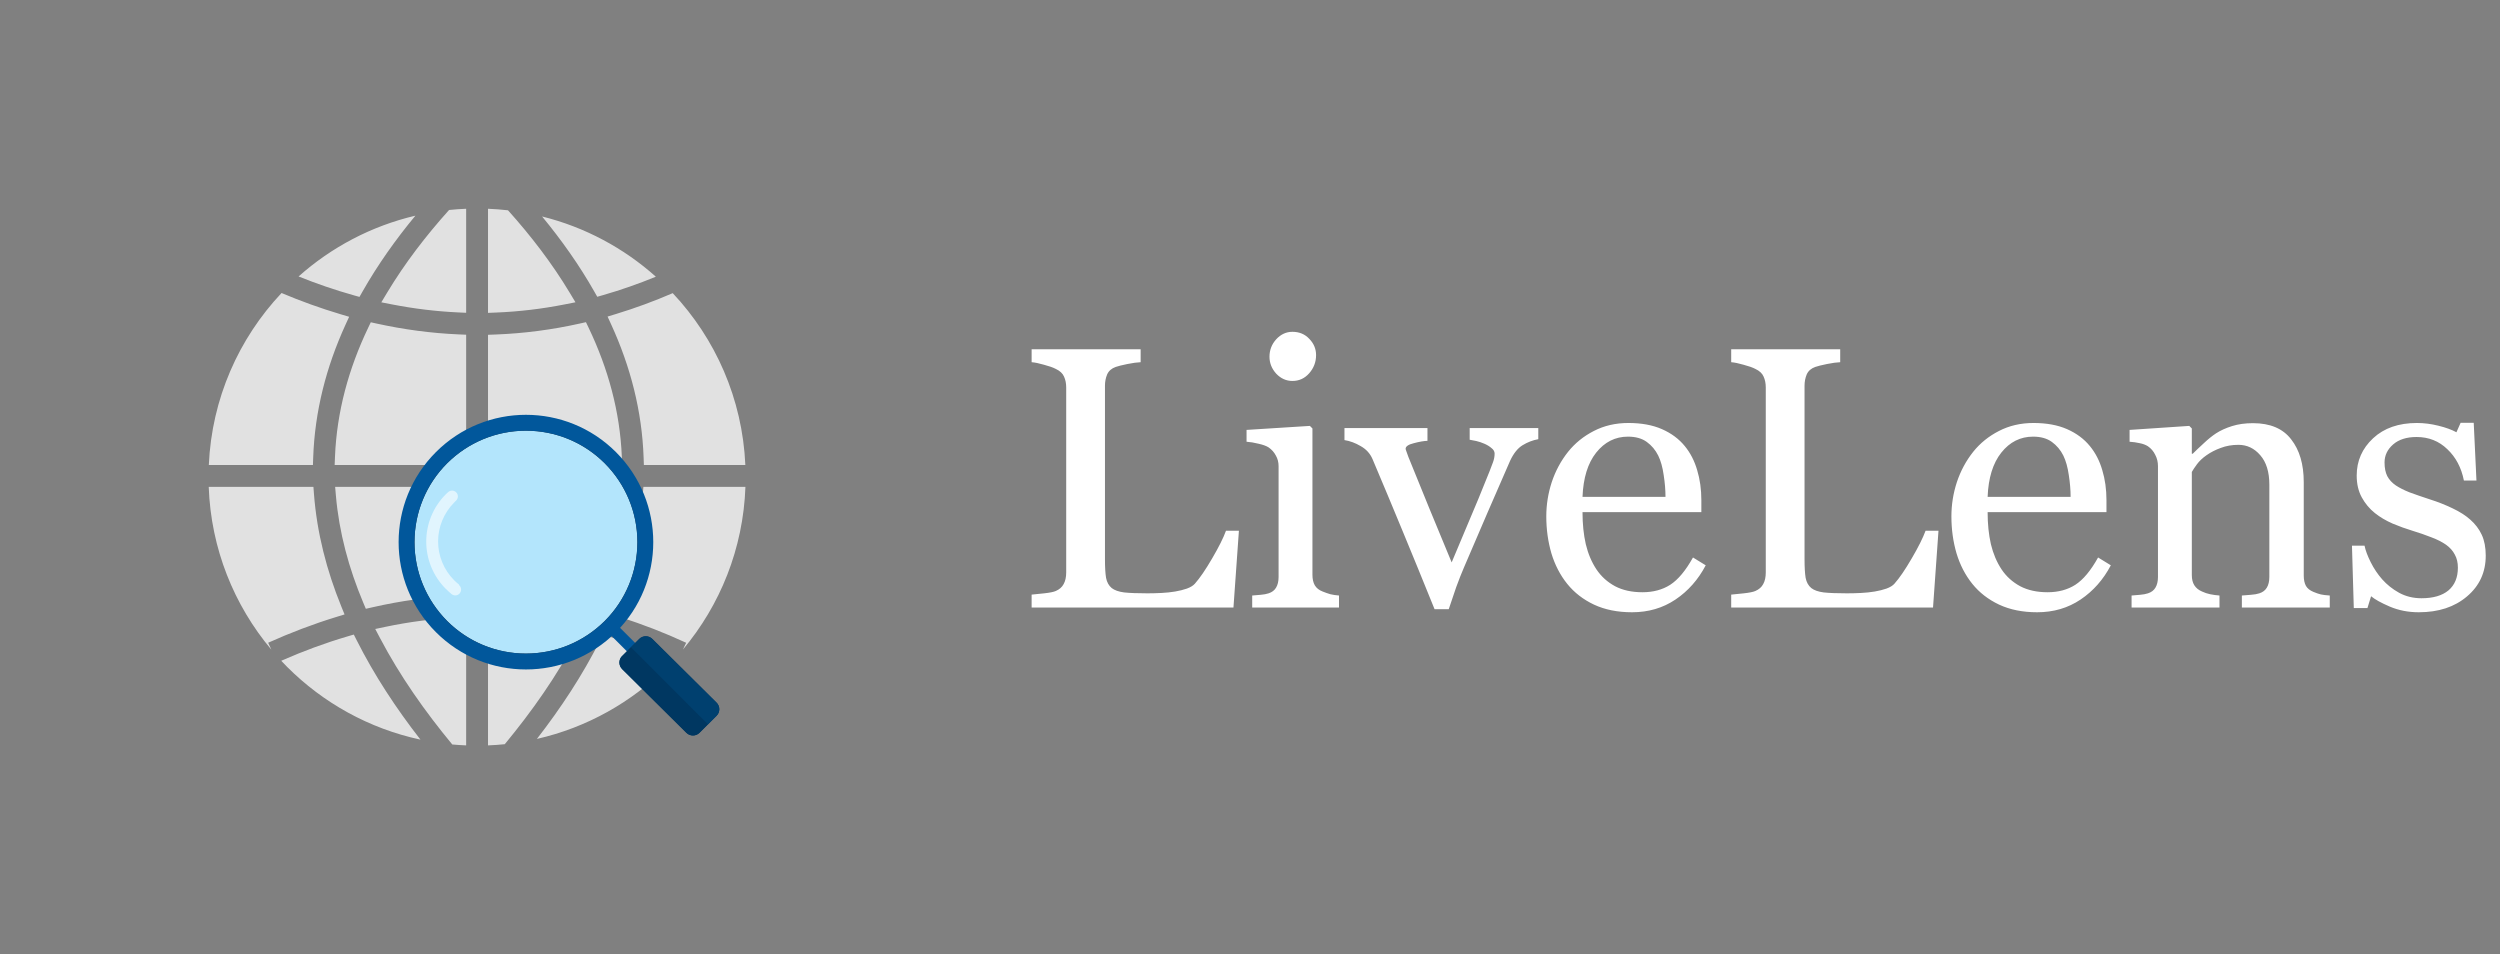 <svg width="2683" height="1024" viewBox="0 0 2683 1024" fill="none" xmlns="http://www.w3.org/2000/svg">
<rect x="0" y="0" width="2683" height="1024" fill="#808080" stroke="none"/>
<g clip-path="url(#clip0_221_23)">
<path d="M703.855 296.949C669.534 266.309 627.833 243.765 581.747 232.31C602.584 257.556 621.583 284.357 637.728 312.768L640.986 318.501L647.325 316.68C666.528 311.163 685.387 304.54 703.855 296.949ZM545.205 225.7C538.122 224.888 530.959 224.335 523.729 224.045V335.771L532.44 335.422C557.112 334.437 581.661 331.499 605.882 326.719L617.587 324.408L611.441 314.184C592.443 282.583 569.835 253.133 545.205 225.7ZM500.27 224.045C494.109 224.291 487.998 224.731 481.944 225.359C457.194 252.891 434.464 282.459 415.385 314.2L409.223 324.452L420.963 326.738C444.238 331.273 467.812 334.164 491.501 335.276L500.271 335.686L500.27 224.045ZM445.815 231.448C398.444 242.579 355.581 265.396 320.432 296.69C339.736 304.456 359.432 311.237 379.473 316.867L385.786 318.641L389.022 312.938C405.371 284.141 424.656 256.995 445.815 231.448ZM302.163 314.46C256.339 363.118 227.252 427.715 224.099 499.055H335.85L336.131 490.968C337.85 441.355 350.109 393.809 370.691 348.73L374.693 339.967L365.458 337.222C343.95 330.827 322.834 323.177 302.164 314.46L302.163 314.46ZM223.999 522.514C226.382 588.941 251.246 649.639 291.211 697.228L287.78 689.79C311.597 679.077 336.035 669.748 361.01 662.102L369.775 659.419L366.316 650.93C350.58 612.313 340.137 571.893 336.955 530.253L336.364 522.514L223.999 522.514ZM301.792 709.145C303.899 711.391 306.039 713.607 308.216 715.784C346.708 754.276 396.042 781.926 451.243 793.773C425.278 760.413 401.83 724.891 382.861 687.241L379.717 681.001L373.014 682.974C348.727 690.12 324.959 698.944 301.793 709.146L301.792 709.145ZM485.384 798.975C490.312 799.428 495.275 799.753 500.271 799.955V662.296L491.502 662.706C465.294 663.934 439.239 667.346 413.567 672.742L402.709 675.023L407.876 684.841C429.303 725.552 456.072 763.584 485.384 798.975ZM523.73 799.955C529.774 799.712 535.77 799.286 541.713 798.678C570.93 763.375 597.594 725.451 618.95 684.878L624.1 675.092L613.285 672.783C586.67 667.105 559.635 663.645 532.441 662.56L523.73 662.212V799.955ZM576.2 793.011C630.009 780.771 678.095 753.475 715.784 715.784C718.006 713.562 720.189 711.302 722.336 709.009C700.068 698.942 677.187 690.256 653.781 683.202L647.05 681.174L643.884 687.451C625.08 724.738 601.881 759.934 576.2 793.011ZM732.913 697.08C772.807 649.516 797.62 588.872 800.001 522.514H690.486L689.895 530.253C686.705 572.008 676.213 612.532 660.407 651.245L656.964 659.678L665.656 662.404C689.807 669.98 713.413 679.206 736.387 689.817L732.913 697.08ZM799.901 499.055C796.751 427.785 767.718 363.243 721.97 314.602C702.144 323.155 681.871 330.658 661.206 336.948L652.042 339.737L656.027 348.448C676.689 393.608 688.996 441.248 690.72 490.968L691 499.055L799.901 499.055ZM389.887 646.877C374.397 610.079 363.88 571.452 360.458 531.608L359.677 522.514H500.271V638.76L492.256 639.106C460.999 640.457 429.971 644.789 399.484 651.791L392.621 653.368L389.887 646.877ZM404.428 347.299C433.323 353.653 462.693 357.598 492.255 358.875L500.271 359.222V499.055H359.15L359.498 490.343C361.432 441.867 374.203 395.544 395.07 351.87L397.936 345.873L404.428 347.299ZM627.28 651.896C595.923 644.565 563.98 640.184 531.795 638.985L523.73 638.685V522.514H667.175L666.394 531.608C662.968 571.493 652.422 610.16 636.907 646.991L634.163 653.505L627.28 651.896ZM631.72 351.772C652.617 395.472 665.415 441.83 667.353 490.343L667.701 499.055H523.73V359.296L531.795 358.996C562.283 357.861 592.565 353.866 622.335 347.21L628.843 345.756L631.72 351.772Z" fill="#E1E1E1"/>
</g>
<g clip-path="url(#clip1_221_23)">
<path d="M639.01 647.383L682.478 690.851L673.471 699.662L630.003 656.194L639.01 647.383Z" fill="#01579B"/>
<path d="M667.792 703.969L686.002 685.76C687.96 683.802 690.505 682.823 693.051 682.823C695.596 682.823 698.142 683.802 700.1 685.76L769.021 754.094C770.979 756.052 771.958 758.598 771.958 761.143C771.958 763.689 770.979 766.234 769.021 768.192L750.812 786.402C748.854 788.36 746.309 789.339 743.763 789.339C741.218 789.339 738.672 788.36 736.714 786.402L667.792 718.067C665.834 716.109 664.855 713.564 664.855 711.018C664.855 708.473 665.834 705.927 667.792 703.969Z" fill="#003761"/>
<path d="M676.995 694.767L686.002 685.76C687.96 683.802 690.505 682.823 693.051 682.823C695.596 682.823 698.142 683.802 700.1 685.76L769.021 754.094C770.979 756.052 771.958 758.598 771.958 761.143C771.958 763.689 770.979 766.234 769.021 768.192L759.819 777.395L677.191 694.767H676.995Z" fill="#00406F"/>
<path d="M667.793 703.969L676.996 694.767L759.624 777.395L750.617 786.402C748.659 788.36 746.113 789.339 743.568 789.339C741.022 789.339 738.477 788.36 736.519 786.402L667.597 718.067C665.639 716.109 664.66 713.564 664.66 711.018C664.66 708.473 665.639 705.927 667.597 703.969H667.793Z" fill="#003761"/>
<path d="M564.437 702.497C631.087 702.497 685.117 648.466 685.117 581.817C685.117 515.167 631.087 461.136 564.437 461.136C497.787 461.136 443.757 515.167 443.757 581.817C443.757 648.466 497.787 702.497 564.437 702.497Z" fill="#B3E5FC" stroke="#373435" stroke-width="2.083"/>
<path d="M467.825 485.205C494.514 458.517 529.475 445.173 564.437 445.173C599.399 445.173 634.36 458.517 661.049 485.205C687.737 511.893 701.081 546.855 701.081 581.817C701.081 616.778 687.737 651.74 661.049 678.428C634.36 705.117 599.399 718.461 564.437 718.461C529.475 718.461 494.514 705.117 467.825 678.428C441.137 651.74 427.793 616.778 427.793 581.817C427.793 546.855 441.137 511.893 467.825 485.205ZM564.437 462.253C533.746 462.253 503.321 473.996 479.835 497.215C456.616 520.434 444.873 551.125 444.873 581.817C444.873 612.508 456.616 642.933 479.835 666.419C503.054 689.637 533.746 701.38 564.437 701.38C595.129 701.38 625.553 689.637 649.039 666.419C672.258 643.2 684.001 612.508 684.001 581.817C684.001 551.125 672.258 520.7 649.039 497.215C625.82 473.996 595.129 462.253 564.437 462.253Z" fill="#01579B"/>
<path d="M492.489 627.822C495.23 629.976 495.622 633.892 493.468 636.633C491.314 639.374 487.398 639.766 484.657 637.612C483.482 636.633 482.503 635.85 481.524 634.871C480.349 633.892 479.37 632.913 478.587 632.13C464.489 618.032 457.44 599.627 457.44 581.221C457.44 562.816 464.489 544.411 478.587 530.313C478.979 529.922 479.762 529.138 480.937 528.159C483.482 525.81 487.398 526.006 489.748 528.551C492.097 531.096 491.901 535.012 489.356 537.362C488.964 537.558 488.377 538.341 487.594 539.124C476.042 550.676 470.167 565.949 470.167 581.026C470.167 596.298 476.042 611.375 487.594 622.927C488.377 623.71 489.356 624.493 490.139 625.277C491.118 626.06 491.901 626.843 492.685 627.43L492.489 627.822Z" fill="#E1F5FE"/>
</g>
<path d="M1329.6 569.578L1323.74 652H1107.14V638.133C1110.27 637.872 1114.76 637.417 1120.62 636.766C1126.61 636.115 1130.77 635.268 1133.12 634.227C1137.02 632.534 1139.82 630.06 1141.52 626.805C1143.34 623.549 1144.25 619.383 1144.25 614.305V415.867C1144.25 411.44 1143.47 407.534 1141.91 404.148C1140.47 400.763 1137.54 398.029 1133.12 395.945C1130.12 394.383 1125.89 392.885 1120.42 391.453C1115.08 389.891 1110.66 388.979 1107.14 388.719V374.852H1224.13V388.719C1220.49 388.849 1215.73 389.5 1209.88 390.672C1204.15 391.844 1199.98 392.885 1197.38 393.797C1192.95 395.359 1189.89 398.029 1188.2 401.805C1186.63 405.581 1185.85 409.617 1185.85 413.914V600.047C1185.85 608.641 1186.24 615.346 1187.02 620.164C1187.93 624.852 1189.95 628.497 1193.08 631.102C1196.07 633.445 1200.5 635.008 1206.36 635.789C1212.35 636.44 1220.68 636.766 1231.36 636.766C1236.18 636.766 1241.19 636.635 1246.4 636.375C1251.61 636.115 1256.55 635.594 1261.24 634.812C1265.8 634.031 1269.97 632.99 1273.74 631.688C1277.65 630.255 1280.51 628.497 1282.34 626.414C1287.67 620.424 1293.86 611.375 1300.89 599.266C1308.05 587.026 1313 577.13 1315.73 569.578H1329.6ZM1437.02 652H1343.86V639.109C1346.85 638.849 1349.91 638.589 1353.04 638.328C1356.29 638.068 1359.09 637.547 1361.44 636.766C1365.08 635.594 1367.75 633.576 1369.45 630.711C1371.27 627.716 1372.18 623.875 1372.18 619.188V500.242C1372.18 496.076 1371.2 492.299 1369.25 488.914C1367.43 485.398 1364.82 482.469 1361.44 480.125C1358.96 478.562 1355.38 477.26 1350.7 476.219C1346.01 475.047 1341.71 474.331 1337.8 474.07V461.375L1405.77 457.078L1408.51 459.812V616.844C1408.51 621.401 1409.35 625.177 1411.05 628.172C1412.87 631.167 1415.67 633.38 1419.45 634.812C1422.31 635.984 1425.11 636.961 1427.84 637.742C1430.58 638.393 1433.64 638.849 1437.02 639.109V652ZM1412.41 381.102C1412.41 388.523 1409.94 395.034 1404.99 400.633C1400.17 406.102 1394.18 408.836 1387.02 408.836C1380.38 408.836 1374.59 406.232 1369.64 401.023C1364.82 395.685 1362.41 389.63 1362.41 382.859C1362.41 375.698 1364.82 369.448 1369.64 364.109C1374.59 358.771 1380.38 356.102 1387.02 356.102C1394.45 356.102 1400.5 358.641 1405.19 363.719C1410.01 368.667 1412.41 374.461 1412.41 381.102ZM1650.89 471.336C1645.03 472.378 1639.43 474.526 1634.09 477.781C1628.89 480.906 1624.39 486.505 1620.62 494.578C1612.93 512.026 1604.99 530.255 1596.79 549.266C1588.59 568.146 1580.06 588.003 1571.2 608.836C1568.6 614.826 1565.8 621.922 1562.8 630.125C1559.94 638.328 1557.27 646.206 1554.8 653.758H1539.56C1527.19 623.159 1515.8 595.294 1505.38 570.164C1494.97 544.904 1484.16 519.057 1472.96 492.625C1470.36 486.635 1466.12 482.013 1460.27 478.758C1454.54 475.372 1448.74 473.224 1442.88 472.312V459.422H1531.95V473.094C1528.04 473.224 1523.16 474.07 1517.3 475.633C1511.44 477.065 1508.51 479.083 1508.51 481.688C1508.51 482.078 1508.83 483.12 1509.48 484.812C1510.14 486.375 1510.79 488.198 1511.44 490.281C1516.78 503.562 1524.33 522.117 1534.09 545.945C1543.86 569.773 1551.8 588.979 1557.92 603.562C1562.61 592.365 1568.47 578.432 1575.5 561.766C1582.66 545.099 1590.34 526.479 1598.55 505.906C1599.85 502.391 1601.09 499.135 1602.26 496.141C1603.43 493.016 1604.02 489.891 1604.02 486.766C1604.02 484.552 1602.91 482.599 1600.7 480.906C1598.61 479.083 1596.07 477.521 1593.08 476.219C1590.08 474.917 1587.15 473.94 1584.29 473.289C1581.42 472.638 1579.08 472.182 1577.26 471.922V459.422H1650.89V471.336ZM1830.58 606.688C1822.51 622.052 1811.7 634.292 1798.16 643.406C1784.61 652.521 1769.05 657.078 1751.48 657.078C1735.98 657.078 1722.38 654.344 1710.66 648.875C1699.07 643.406 1689.5 635.984 1681.95 626.609C1674.39 617.234 1668.73 606.297 1664.95 593.797C1661.31 581.297 1659.48 568.081 1659.48 554.148C1659.48 541.648 1661.44 529.409 1665.34 517.43C1669.38 505.32 1675.24 494.448 1682.92 484.812C1690.34 475.568 1699.52 468.146 1710.46 462.547C1721.53 456.818 1733.9 453.953 1747.57 453.953C1761.63 453.953 1773.68 456.167 1783.7 460.594C1793.73 465.021 1801.87 471.076 1808.12 478.758C1814.11 486.049 1818.53 494.643 1821.4 504.539C1824.39 514.435 1825.89 525.177 1825.89 536.766V549.656H1698.35C1698.35 562.286 1699.52 573.745 1701.87 584.031C1704.34 594.318 1708.18 603.367 1713.39 611.18C1718.47 618.732 1725.11 624.721 1733.31 629.148C1741.52 633.445 1751.28 635.594 1762.61 635.594C1774.2 635.594 1784.16 632.924 1792.49 627.586C1800.96 622.117 1809.09 612.352 1816.91 598.289L1830.58 606.688ZM1787.41 533.25C1787.41 525.958 1786.76 518.146 1785.46 509.812C1784.29 501.479 1782.34 494.513 1779.6 488.914C1776.61 482.924 1772.51 478.042 1767.3 474.266C1762.09 470.49 1755.38 468.602 1747.18 468.602C1733.51 468.602 1722.11 474.331 1713 485.789C1704.02 497.117 1699.13 512.938 1698.35 533.25H1787.41ZM2080.38 569.578L2074.52 652H1857.92V638.133C1861.05 637.872 1865.54 637.417 1871.4 636.766C1877.39 636.115 1881.55 635.268 1883.9 634.227C1887.8 632.534 1890.6 630.06 1892.3 626.805C1894.12 623.549 1895.03 619.383 1895.03 614.305V415.867C1895.03 411.44 1894.25 407.534 1892.69 404.148C1891.26 400.763 1888.33 398.029 1883.9 395.945C1880.9 394.383 1876.67 392.885 1871.2 391.453C1865.86 389.891 1861.44 388.979 1857.92 388.719V374.852H1974.91V388.719C1971.27 388.849 1966.52 389.5 1960.66 390.672C1954.93 391.844 1950.76 392.885 1948.16 393.797C1943.73 395.359 1940.67 398.029 1938.98 401.805C1937.41 405.581 1936.63 409.617 1936.63 413.914V600.047C1936.63 608.641 1937.02 615.346 1937.8 620.164C1938.72 624.852 1940.73 628.497 1943.86 631.102C1946.85 633.445 1951.28 635.008 1957.14 635.789C1963.13 636.44 1971.46 636.766 1982.14 636.766C1986.96 636.766 1991.97 636.635 1997.18 636.375C2002.39 636.115 2007.34 635.594 2012.02 634.812C2016.58 634.031 2020.75 632.99 2024.52 631.688C2028.43 630.255 2031.29 628.497 2033.12 626.414C2038.46 620.424 2044.64 611.375 2051.67 599.266C2058.83 587.026 2063.78 577.13 2066.52 569.578H2080.38ZM2265.34 606.688C2257.27 622.052 2246.46 634.292 2232.92 643.406C2219.38 652.521 2203.82 657.078 2186.24 657.078C2170.75 657.078 2157.14 654.344 2145.42 648.875C2133.83 643.406 2124.26 635.984 2116.71 626.609C2109.16 617.234 2103.49 606.297 2099.72 593.797C2096.07 581.297 2094.25 568.081 2094.25 554.148C2094.25 541.648 2096.2 529.409 2100.11 517.43C2104.15 505.32 2110.01 494.448 2117.69 484.812C2125.11 475.568 2134.29 468.146 2145.23 462.547C2156.29 456.818 2168.66 453.953 2182.34 453.953C2196.4 453.953 2208.44 456.167 2218.47 460.594C2228.49 465.021 2236.63 471.076 2242.88 478.758C2248.87 486.049 2253.3 494.643 2256.16 504.539C2259.16 514.435 2260.66 525.177 2260.66 536.766V549.656H2133.12C2133.12 562.286 2134.29 573.745 2136.63 584.031C2139.11 594.318 2142.95 603.367 2148.16 611.18C2153.23 618.732 2159.88 624.721 2168.08 629.148C2176.28 633.445 2186.05 635.594 2197.38 635.594C2208.96 635.594 2218.92 632.924 2227.26 627.586C2235.72 622.117 2243.86 612.352 2251.67 598.289L2265.34 606.688ZM2222.18 533.25C2222.18 525.958 2221.53 518.146 2220.23 509.812C2219.05 501.479 2217.1 494.513 2214.37 488.914C2211.37 482.924 2207.27 478.042 2202.06 474.266C2196.85 470.49 2190.15 468.602 2181.95 468.602C2168.27 468.602 2156.88 474.331 2147.77 485.789C2138.78 497.117 2133.9 512.938 2133.12 533.25H2222.18ZM2500.3 652H2405.97V639.109C2408.96 638.849 2412.22 638.589 2415.73 638.328C2419.38 638.068 2422.38 637.547 2424.72 636.766C2428.36 635.594 2431.03 633.576 2432.73 630.711C2434.55 627.716 2435.46 623.875 2435.46 619.188V520.164C2435.46 506.492 2432.21 495.945 2425.7 488.523C2419.32 481.102 2411.5 477.391 2402.26 477.391C2395.36 477.391 2389.04 478.497 2383.31 480.711C2377.58 482.794 2372.51 485.398 2368.08 488.523C2363.78 491.518 2360.33 494.773 2357.73 498.289C2355.25 501.674 2353.43 504.409 2352.26 506.492V617.234C2352.26 621.661 2353.17 625.307 2354.99 628.172C2356.82 631.036 2359.55 633.25 2363.2 634.812C2365.93 636.115 2368.86 637.091 2371.98 637.742C2375.24 638.393 2378.56 638.849 2381.95 639.109V652H2287.61V639.109C2290.6 638.849 2293.66 638.589 2296.79 638.328C2300.04 638.068 2302.84 637.547 2305.19 636.766C2308.83 635.594 2311.5 633.576 2313.2 630.711C2315.02 627.716 2315.93 623.875 2315.93 619.188V500.242C2315.93 495.815 2314.95 491.779 2313 488.133C2311.18 484.357 2308.57 481.297 2305.19 478.953C2302.71 477.391 2299.78 476.284 2296.4 475.633C2293.01 474.852 2289.37 474.331 2285.46 474.07V461.375L2349.52 457.078L2352.26 459.812V486.961H2353.23C2356.36 483.836 2360.27 480.125 2364.95 475.828C2369.64 471.401 2374.07 467.82 2378.23 465.086C2383.05 461.961 2388.78 459.357 2395.42 457.273C2402.06 455.19 2409.55 454.148 2417.88 454.148C2436.37 454.148 2450.04 459.943 2458.9 471.531C2467.88 482.99 2472.38 498.289 2472.38 517.43V617.625C2472.38 622.182 2473.16 625.893 2474.72 628.758C2476.28 631.492 2478.95 633.641 2482.73 635.203C2485.85 636.505 2488.52 637.417 2490.73 637.938C2493.08 638.458 2496.27 638.849 2500.3 639.109V652ZM2651.09 557.664C2656.42 562.352 2660.53 567.755 2663.39 573.875C2666.26 579.995 2667.69 587.482 2667.69 596.336C2667.69 614.174 2660.98 628.758 2647.57 640.086C2634.29 651.414 2617.04 657.078 2595.81 657.078C2584.61 657.078 2574.26 655.06 2564.76 651.023C2555.38 646.987 2548.68 643.276 2544.64 639.891L2540.73 652.586H2526.09L2524.13 585.594H2537.61C2538.65 590.672 2540.86 596.596 2544.25 603.367C2547.64 610.138 2551.74 616.258 2556.55 621.727C2561.63 627.456 2567.69 632.273 2574.72 636.18C2581.88 640.086 2589.89 642.039 2598.74 642.039C2611.24 642.039 2620.88 639.24 2627.65 633.641C2634.42 627.911 2637.8 619.773 2637.8 609.227C2637.8 603.758 2636.7 599.07 2634.48 595.164C2632.4 591.128 2629.28 587.612 2625.11 584.617C2620.81 581.622 2615.54 578.953 2609.29 576.609C2603.04 574.135 2596.07 571.727 2588.39 569.383C2582.27 567.56 2575.43 565.086 2567.88 561.961C2560.46 558.706 2554.08 554.93 2548.74 550.633C2543.01 546.076 2538.33 540.477 2534.68 533.836C2531.03 527.195 2529.21 519.383 2529.21 510.398C2529.21 494.643 2535.07 481.297 2546.79 470.359C2558.51 459.422 2574.2 453.953 2593.86 453.953C2601.41 453.953 2609.09 454.93 2616.91 456.883C2624.85 458.836 2631.29 461.18 2636.24 463.914L2640.73 453.758H2654.8L2657.73 515.672H2644.25C2641.52 501.87 2635.59 490.672 2626.48 482.078C2617.49 473.354 2606.49 468.992 2593.47 468.992C2582.79 468.992 2574.39 471.661 2568.27 477C2562.15 482.339 2559.09 488.784 2559.09 496.336C2559.09 502.195 2560.07 507.078 2562.02 510.984C2564.11 514.891 2567.17 518.211 2571.2 520.945C2575.11 523.549 2579.99 526.023 2585.85 528.367C2591.84 530.581 2599.2 533.12 2607.92 535.984C2616.52 538.719 2624.59 541.909 2632.14 545.555C2639.82 549.201 2646.14 553.237 2651.09 557.664Z" fill="white"/>
<defs>
<clipPath id="clip0_221_23">
<rect width="1024" height="1024" fill="white"/>
</clipPath>
<clipPath id="clip1_221_23">
<rect width="401" height="401" fill="white" transform="translate(378 395)"/>
</clipPath>
</defs>
</svg>

